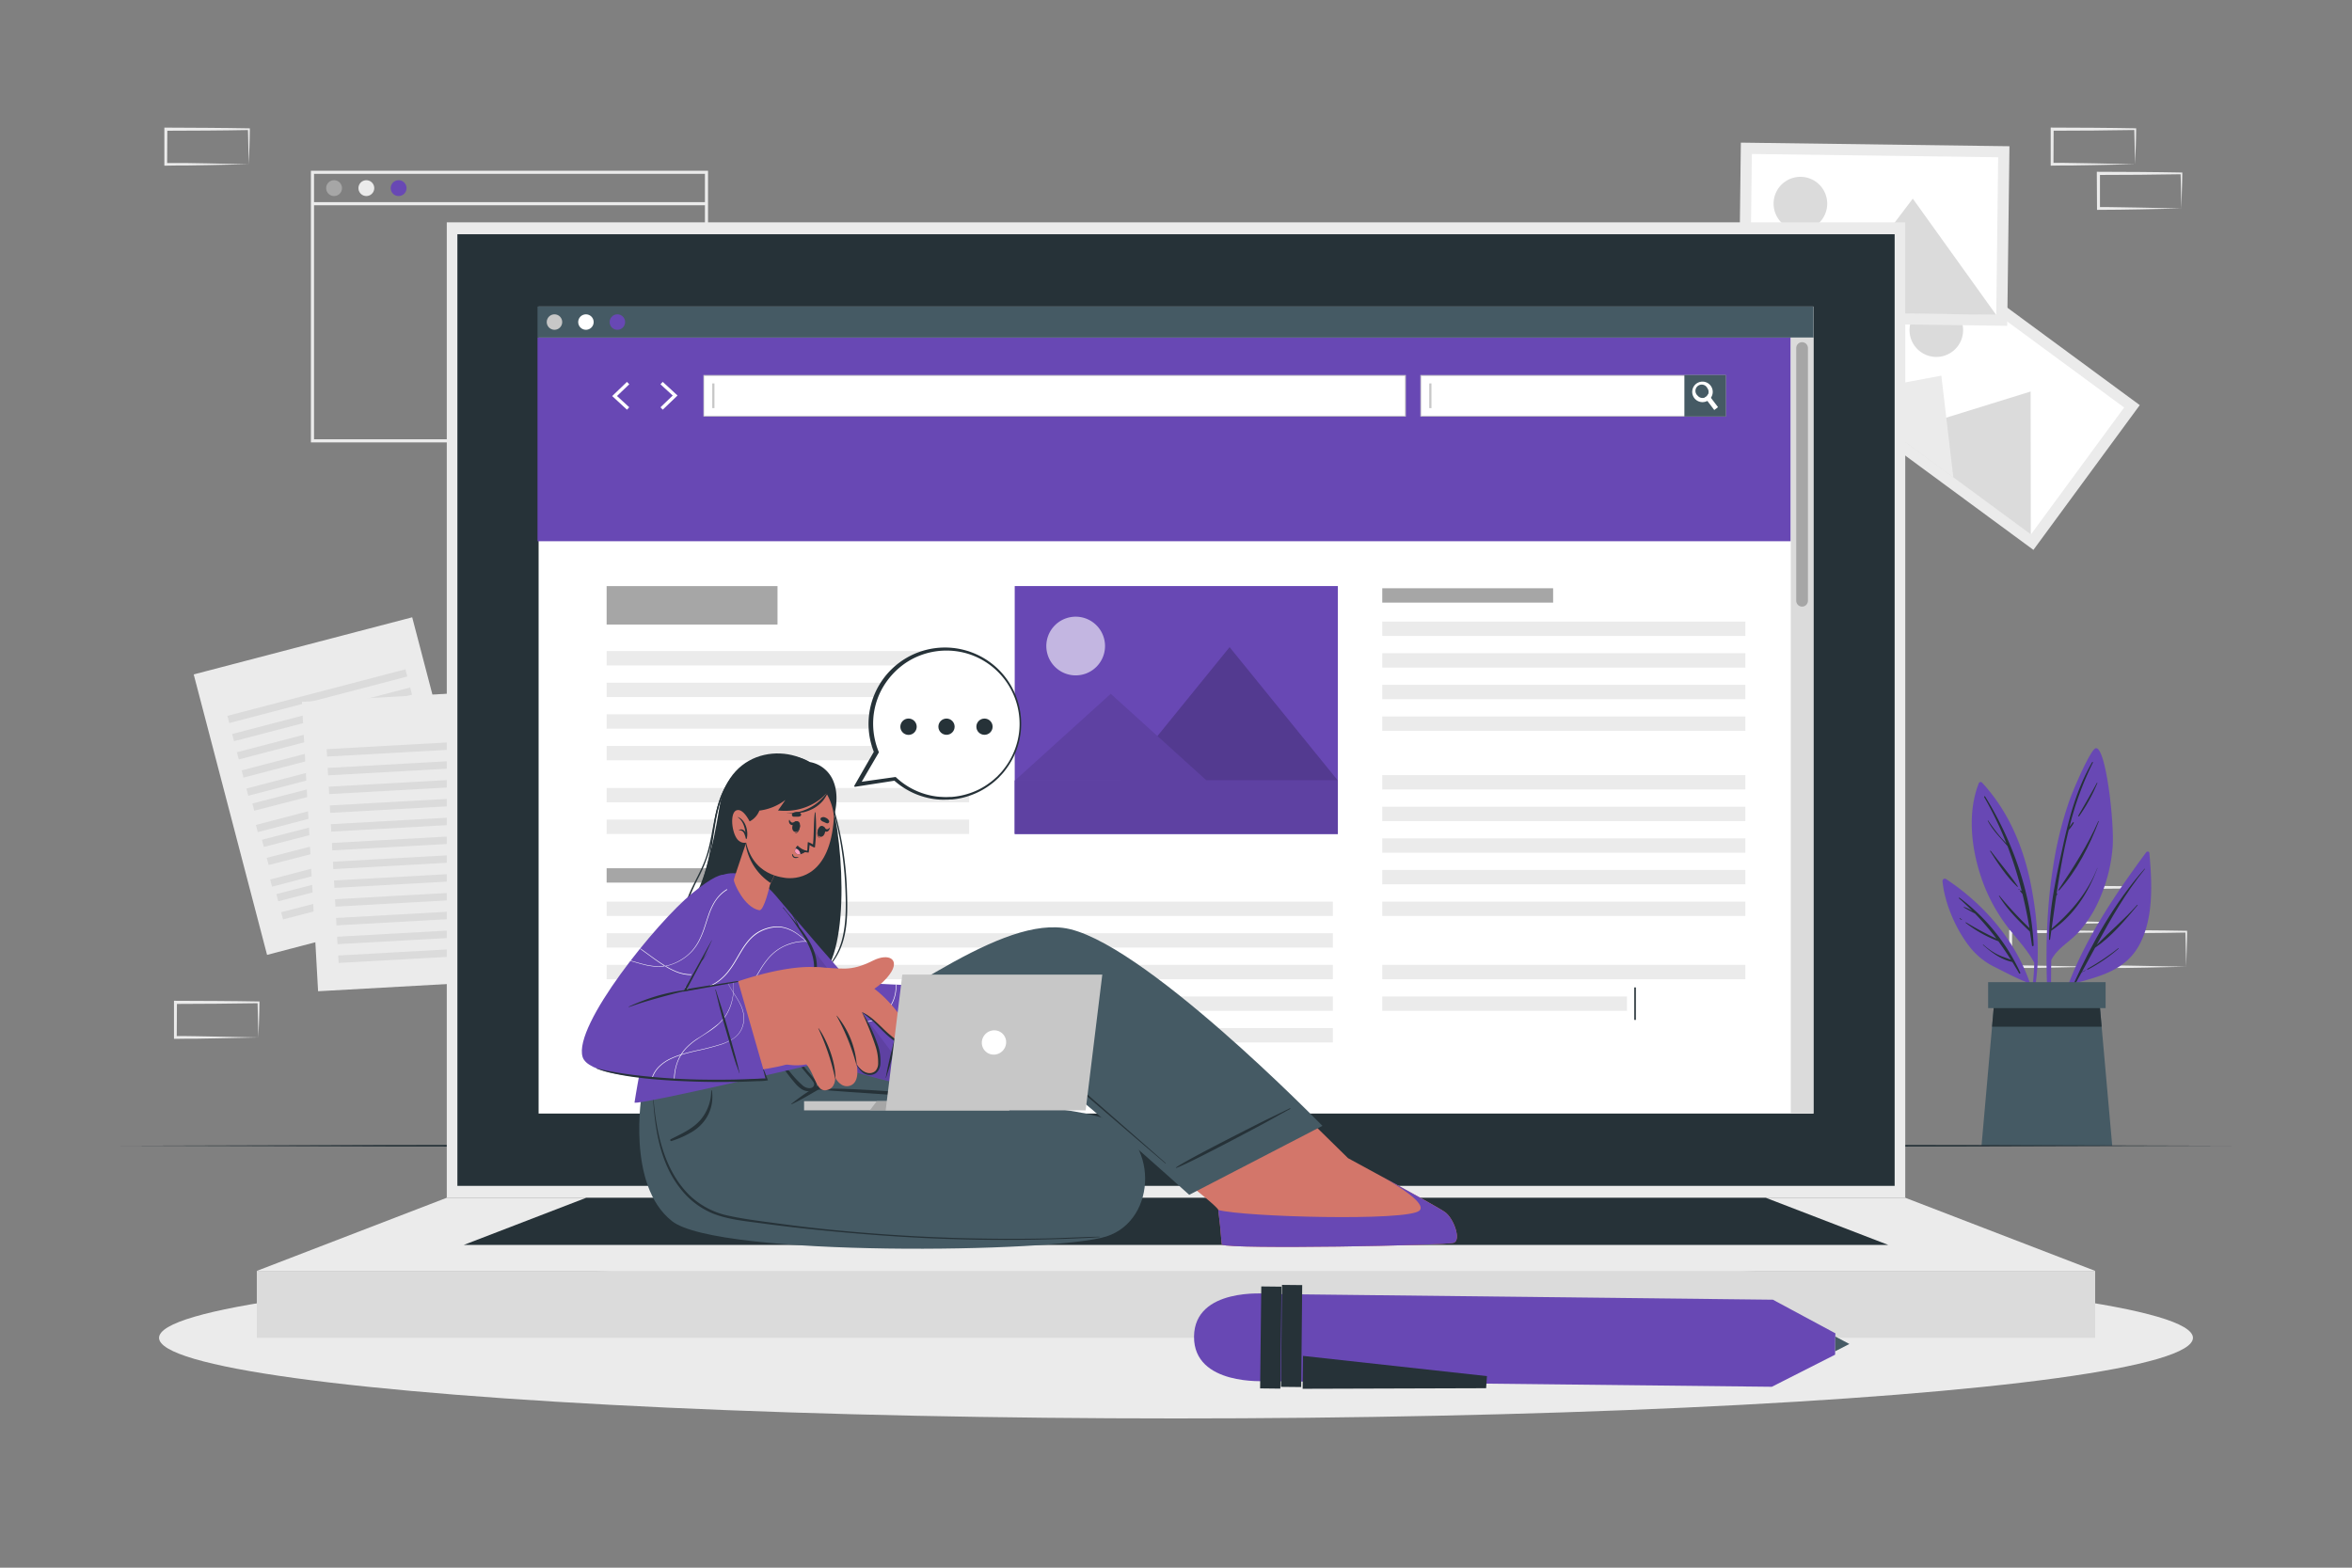 <svg xmlns="http://www.w3.org/2000/svg" viewBox="0 0 750 500"><rect x="0" y="0" width="750" height="500" fill="#808080" stroke="none"/><g id="freepik--background-complete--inject-42"><path d="M225.78,141.09H99.14V54.45H225.78Zm-125.64-1H224.78V55.45H100.14Z" style="fill:#ebebeb"></path><path d="M109.05,60a2.52,2.52,0,1,1-2.52-2.52A2.52,2.52,0,0,1,109.05,60Z" style="fill:#a6a6a6"></path><path d="M119.34,60a2.52,2.52,0,1,1-2.52-2.52A2.52,2.52,0,0,1,119.34,60Z" style="fill:#ebebeb"></path><path d="M129.63,60a2.52,2.52,0,1,1-2.52-2.52A2.52,2.52,0,0,1,129.63,60Z" style="fill:#6848B4"></path><rect x="99.64" y="64.47" width="125.64" height="1" style="fill:#ebebeb"></rect><path d="M682.37,294.22l-13.12.28-6.66.11c-2.23.05-4.47,0-6.7.06h-.44v-.45L655.39,283v-.5h.5l13.24.06c4.42,0,8.83.11,13.24.16h.28V283c0,1.9-.08,3.79-.13,5.66Zm0,0-.14-5.65c-.05-1.86-.11-3.7-.13-5.54l.27.28c-4.41.05-8.82.16-13.24.16l-13.24.06.5-.5,0,11.19-.45-.44c2.18,0,4.36,0,6.55.05L669,294Z" style="fill:#ebebeb"></path><path d="M667.6,308.33l-13.12.28-6.67.11c-2.22,0-4.46,0-6.69.06h-.44v-.45l0-11.19v-.5h.5l13.24.07c4.41,0,8.83.11,13.24.16h.28v.27c0,1.9-.08,3.79-.13,5.66Zm0,0-.14-5.65c-.05-1.86-.11-3.7-.13-5.54l.27.28c-4.41.05-8.83.16-13.24.16l-13.24.06.5-.5,0,11.19-.45-.44c2.18,0,4.36,0,6.55.05l6.57.12Z" style="fill:#ebebeb"></path><path d="M697.14,308.33l-13.12.28-6.66.11c-2.23,0-4.47,0-6.7.06h-.44v-.45l-.06-11.19v-.5h.5l13.24.07c4.42,0,8.83.11,13.24.16h.28v.27c0,1.9-.09,3.79-.13,5.66Zm0,0-.14-5.65c0-1.86-.11-3.7-.13-5.54l.27.28c-4.41.05-8.82.16-13.24.16l-13.24.06.5-.5,0,11.19-.45-.44c2.19,0,4.36,0,6.55.05l6.58.12Z" style="fill:#ebebeb"></path><path d="M324.79,161.07l-13.12.28-6.66.11c-2.23,0-4.47,0-6.7,0h-.44v-.45l-.06-11.19v-.5h.5l13.24.06c4.42,0,8.83.11,13.24.16h.28v.27c0,1.9-.09,3.78-.14,5.65Zm0,0-.14-5.66c0-1.86-.11-3.7-.13-5.53l.27.27c-4.41,0-8.82.16-13.24.16l-13.24.07.5-.5-.05,11.19-.45-.45c2.18,0,4.36,0,6.55.06l6.58.11Z" style="fill:#ebebeb"></path><path d="M310,175.18l-13.12.28-6.67.11c-2.22,0-4.46,0-6.69.05h-.44v-.45L283,164v-.5h.5l13.24.06c4.41,0,8.83.11,13.24.16h.28V164c0,1.9-.08,3.78-.13,5.65Zm0,0-.14-5.66c-.05-1.86-.11-3.7-.13-5.53l.27.27c-4.41.05-8.83.16-13.24.16l-13.24.07.5-.5L284,175.18l-.45-.45c2.18,0,4.36,0,6.55.06l6.57.11Z" style="fill:#ebebeb"></path><path d="M339.56,175.18l-13.12.28-6.66.11c-2.23,0-4.46,0-6.7.05h-.44v-.45L312.58,164v-.5h.5l13.24.06c4.42,0,8.83.11,13.24.16h.28V164c0,1.9-.09,3.78-.13,5.65Zm0,0-.14-5.66c0-1.86-.11-3.7-.13-5.53l.27.27c-4.41.05-8.82.16-13.24.16l-13.24.07.5-.5-.05,11.19-.45-.45c2.19,0,4.36,0,6.55.06l6.58.11Z" style="fill:#ebebeb"></path><path d="M82.4,330.89l-13.12.27-6.67.12c-2.22,0-4.46,0-6.69.05h-.44v-.44l0-11.19v-.51h.5l13.24.06c4.41,0,8.83.11,13.24.16h.28v.27c0,1.89-.08,3.78-.13,5.65Zm0,0-.14-5.66c-.05-1.86-.11-3.7-.13-5.53l.27.27c-4.41,0-8.83.16-13.24.16l-13.24.07.5-.5-.06,11.19-.44-.45c2.18,0,4.36,0,6.54.05l6.58.12Z" style="fill:#ebebeb"></path><path d="M547.86,161.06l-13.12.28-6.66.11c-2.23.05-4.47,0-6.7.05h-.44v-.45l-.06-11.19v-.5h.5l13.24.06c4.42,0,8.83.12,13.24.17h.28v.27c0,1.9-.08,3.79-.13,5.65Zm0,0-.14-5.65c-.05-1.87-.11-3.71-.13-5.54l.27.27c-4.41.05-8.82.16-13.24.17l-13.24.06.5-.5,0,11.19-.45-.45c2.18,0,4.36,0,6.55.06l6.58.11Z" style="fill:#ebebeb"></path><path d="M680.84,52.38l-13.12.28-6.67.11c-2.22,0-4.46,0-6.69.06h-.44v-.45l0-11.19v-.5h.5l13.24.06c4.41,0,8.83.12,13.24.17h.28v.27c0,1.9-.08,3.79-.13,5.65Zm0,0-.14-5.65c-.05-1.87-.11-3.71-.13-5.54l.27.27c-4.41,0-8.83.16-13.24.17l-13.24.06.5-.5-.05,11.19-.45-.45c2.18,0,4.36,0,6.55.06l6.57.11Z" style="fill:#ebebeb"></path><path d="M695.61,66.49l-13.12.28-6.66.11c-2.23.05-4.47,0-6.7.05h-.44v-.45l-.06-11.19v-.5h.5l13.24.06c4.42,0,8.83.12,13.24.17h.28v.27c0,1.9-.09,3.79-.14,5.65Zm0,0-.14-5.65c0-1.87-.11-3.71-.13-5.54l.27.27c-4.41,0-8.82.16-13.24.17l-13.24.06.5-.5,0,11.19-.45-.45c2.18,0,4.36,0,6.55.06l6.58.11Z" style="fill:#ebebeb"></path><path d="M79.34,52.39l-13.13.28-6.66.11c-2.22,0-4.46,0-6.69.06h-.45v-.45l0-11.19v-.5h.51l13.24.07c4.41,0,8.82.11,13.24.16h.27v.27c0,1.9-.09,3.79-.13,5.66Zm0,0-.15-5.65c0-1.87-.11-3.71-.13-5.54l.28.27c-4.42.06-8.83.16-13.24.17l-13.24.06.5-.5L53.3,52.39,52.86,52c2.18,0,4.35,0,6.54,0l6.58.11Z" style="fill:#ebebeb"></path><polygon points="154.84 286.32 85.16 304.55 61.77 215.1 113.5 201.57 131.44 196.88 135.9 213.92 154.84 286.32" style="fill:#ebebeb"></polygon><rect x="71.83" y="220.87" width="58.67" height="2.37" transform="translate(255.23 411.29) rotate(165.35)" style="fill:#dbdbdb"></rect><rect x="73.35" y="226.67" width="58.67" height="2.37" transform="translate(259.68 422.31) rotate(165.35)" style="fill:#dbdbdb"></rect><rect x="74.87" y="232.46" width="58.67" height="2.37" transform="translate(264.13 433.34) rotate(165.35)" style="fill:#dbdbdb"></rect><rect x="76.38" y="238.26" width="58.67" height="2.37" transform="translate(268.57 444.36) rotate(165.35)" style="fill:#dbdbdb"></rect><rect x="77.9" y="244.06" width="58.67" height="2.37" transform="translate(273.02 455.38) rotate(165.35)" style="fill:#dbdbdb"></rect><rect x="79.41" y="249.86" width="58.67" height="2.37" transform="matrix(-0.97, 0.25, -0.25, -0.97, 277.47, 466.41)" style="fill:#dbdbdb"></rect><rect x="80.93" y="255.65" width="58.67" height="2.37" transform="translate(281.92 477.43) rotate(165.35)" style="fill:#dbdbdb"></rect><rect x="82.45" y="261.45" width="58.67" height="2.37" transform="matrix(-0.97, 0.25, -0.25, -0.97, 286.37, 488.45)" style="fill:#dbdbdb"></rect><rect x="83.96" y="267.25" width="58.67" height="2.37" transform="matrix(-0.97, 0.25, -0.25, -0.97, 290.82, 499.47)" style="fill:#dbdbdb"></rect><rect x="85.48" y="273.04" width="58.67" height="2.37" transform="translate(295.27 510.5) rotate(165.35)" style="fill:#dbdbdb"></rect><rect x="86.99" y="278.84" width="58.67" height="2.37" transform="matrix(-0.97, 0.25, -0.25, -0.97, 299.72, 521.52)" style="fill:#dbdbdb"></rect><rect x="88.51" y="284.64" width="58.67" height="2.37" transform="matrix(-0.97, 0.25, -0.25, -0.97, 304.17, 532.54)" style="fill:#dbdbdb"></rect><polygon points="173.34 312.13 101.43 316.15 96.27 223.84 149.66 220.86 169.16 237.41 173.34 312.13" style="fill:#ebebeb"></polygon><polygon points="149.66 220.86 169.16 237.41 150.64 238.45 149.66 220.86" style="fill:#dbdbdb"></polygon><rect x="104.18" y="237.82" width="40.04" height="2.37" transform="translate(261.57 470.7) rotate(176.8)" style="fill:#dbdbdb"></rect><rect x="104.52" y="243.8" width="40.04" height="2.37" transform="translate(262.57 482.64) rotate(176.8)" style="fill:#dbdbdb"></rect><rect x="104.85" y="249.79" width="40.04" height="2.37" transform="translate(263.57 494.58) rotate(176.8)" style="fill:#dbdbdb"></rect><rect x="105.17" y="255.25" width="58.67" height="2.37" transform="translate(283.13 504.96) rotate(176.8)" style="fill:#dbdbdb"></rect><rect x="105.51" y="261.23" width="58.67" height="2.37" transform="translate(284.14 516.89) rotate(176.8)" style="fill:#dbdbdb"></rect><rect x="105.84" y="267.21" width="58.67" height="2.37" transform="translate(285.14 528.83) rotate(176.8)" style="fill:#dbdbdb"></rect><rect x="106.18" y="273.2" width="58.67" height="2.37" transform="translate(286.14 540.77) rotate(176.8)" style="fill:#dbdbdb"></rect><rect x="106.51" y="279.18" width="58.67" height="2.37" transform="translate(287.14 552.71) rotate(176.8)" style="fill:#dbdbdb"></rect><rect x="106.85" y="285.16" width="58.67" height="2.37" transform="translate(288.15 564.64) rotate(176.8)" style="fill:#dbdbdb"></rect><rect x="107.18" y="291.15" width="58.67" height="2.37" transform="translate(289.15 576.58) rotate(176.8)" style="fill:#dbdbdb"></rect><rect x="107.52" y="297.13" width="58.67" height="2.37" transform="translate(290.15 588.52) rotate(176.8)" style="fill:#dbdbdb"></rect><rect x="107.85" y="303.11" width="58.67" height="2.37" transform="translate(291.16 600.46) rotate(176.8)" style="fill:#dbdbdb"></rect><polygon points="579.43 124.61 648.41 175.38 682.32 129.21 613.34 78.44 579.43 124.61" style="fill:#ebebeb"></polygon><polygon points="584.4 123.84 647.66 170.4 677.34 129.97 614.08 83.42 584.4 123.84" style="fill:#fff"></polygon><path d="M610.57,100.24a8.54,8.54,0,1,0,11.94-1.82A8.55,8.55,0,0,0,610.57,100.24Z" style="fill:#dbdbdb"></path><polygon points="604 138.36 647.57 170.44 647.52 124.87 604 138.36" style="fill:#dbdbdb"></polygon><polygon points="586.91 125.81 622.88 152.28 619.05 119.81 586.91 125.81" style="fill:#ebebeb"></polygon><polygon points="554.42 102.77 640.06 103.92 640.77 46.64 555.12 45.49 554.42 102.77" style="fill:#ebebeb"></polygon><polygon points="558.02 99.25 636.56 100.31 637.17 50.16 558.63 49.11 558.02 99.25" style="fill:#fff"></polygon><path d="M565.56,64.84a8.55,8.55,0,1,0,8.66-8.44A8.55,8.55,0,0,0,565.56,64.84Z" style="fill:#dbdbdb"></path><polygon points="582.4 99.66 636.5 100.39 609.95 63.36 582.4 99.66" style="fill:#dbdbdb"></polygon><polygon points="561.2 99.39 605.86 99.99 583.85 75.82 561.2 99.39" style="fill:#ebebeb"></polygon></g><g id="freepik--Plant--inject-42"><path d="M684.38,271.82C671.59,289.15,658.25,309.26,655,331c0,.33.49.44.56.11a130.3,130.3,0,0,1,5.66-17.39c8.41-2.32,16.67-4.22,21.08-12.57,4.51-8.58,3.94-19.77,3.08-29.12C685.32,271.51,684.64,271.49,684.38,271.82Z" style="fill:#6848B4"></path><path d="M661.35,313.53c5.74-12.89,13.12-25.84,22.5-36.45.06-.07.16,0,.1.1-6.14,7.56-10.8,15.78-15.36,24.15,4.24-4.3,8.88-8.15,12.89-12.71.08-.09.21,0,.13.13-4,4.78-8.33,10-13.52,13.51-1.4,2.57-2.8,5.15-4.22,7.72.34-.19.7-.36,1.06-.54.07,0,.12.06.06.09-.4.2-.79.41-1.2.59-.67,1.22-1.34,2.44-2,3.65C661.6,314,661.23,313.81,661.35,313.53Z" style="fill:#263238"></path><path d="M665.62,309a74.21,74.21,0,0,0,9.82-6.55c.09-.07.21,0,.12.12a52.34,52.34,0,0,1-9.8,6.68A.14.14,0,0,1,665.62,309Z" style="fill:#263238"></path><path d="M653.52,327.75a.24.24,0,0,0,.47,0c.06-7.15,0-14.34.11-21.53,1.83-3.7,5.77-5.75,8.5-8.71a38,38,0,0,0,5.11-7.11,51.16,51.16,0,0,0,5.92-19.74c.75-7.65-2.15-32.91-5.38-32-1.67.45-7.09,13-8.52,17.1a118.76,118.76,0,0,0-5.09,21C652,293.52,652.24,310.81,653.52,327.75Z" style="fill:#6848B4"></path><path d="M653.47,296.89l0,0c.39-9.06,2.43-18.2,4.34-27,2.06-9.46,4.46-18.37,9.33-26.81a.14.14,0,0,1,.24.14,99.52,99.52,0,0,0-7.49,20.58c.32-.51.72-1,1.06-1.48.13-.19.45,0,.31.19a12.86,12.86,0,0,1-1.52,2.15s0,0-.06,0c-1.68,6.76-2.88,13.67-3.91,20.57.08-.08.15-.18.23-.26s.14,0,.11.08c-.13.23-.28.45-.41.68-.52,3.5-1,7-1.49,10.46,6.24-5.33,11.56-11.61,14.57-19.35,0,0,.07,0,.05,0-2.94,8-7.58,15.16-14.72,20l-.39,2.8c0,.19-.34.14-.33,0,0-.83,0-1.66.07-2.48A.19.19,0,0,1,653.47,296.89Z" style="fill:#263238"></path><path d="M656.4,283.77c4.77-7.11,9.22-14,12.71-21.88,0-.09.19,0,.15.06-2.94,7.81-7,15.73-12.62,22C656.53,284.08,656.31,283.91,656.4,283.77Z" style="fill:#263238"></path><path d="M662.74,260.13c2-3.49,4-6.89,5.91-10.45.05-.1.19,0,.15.08A54.24,54.24,0,0,1,663,260.31C662.91,260.49,662.62,260.33,662.74,260.13Z" style="fill:#263238"></path><path d="M662,261.65a0,0,0,0,1,0,.06A0,0,0,1,1,662,261.65Z" style="fill:#263238"></path><path d="M648.68,307.06a73.4,73.4,0,0,1-1.68,14.1c.08.51.15,1,.23,1.54A67.59,67.59,0,0,0,649.75,307a.5.5,0,0,0,0-.49h0a104.34,104.34,0,0,0-1.58-21.3C646,272,641.13,259.42,632,249.57a.65.65,0,0,0-1,.21c-3.7,9.41-2.41,20.63.74,30A54.54,54.54,0,0,0,639,294.06C642.11,298.49,646.12,302.23,648.68,307.06Z" style="fill:#6848B4"></path><path d="M633,254c8.7,14.11,14.74,30.83,15.48,47.5,0,.29-.48.37-.52.07-.21-1.5-.44-3-.68-4.46h0c-3.6-3.44-7.29-7.07-9.86-11.38a.08.08,0,0,1,.12-.09A121.17,121.17,0,0,0,647.15,296q-.93-5.52-2.23-10.88c-.24-.27-.46-.54-.69-.81s.1-.43.26-.26l.21.23a127.61,127.61,0,0,0-4.55-14.42c-2.21-2.64-4.68-4.92-6.3-8.1a.07.07,0,0,1,.12-.07,65.2,65.2,0,0,0,4,5.33c.58.68,1.23,1.3,1.83,2a109.89,109.89,0,0,0-7.11-14.83A.19.19,0,0,1,633,254Z" style="fill:#263238"></path><path d="M634.8,271.37c2.81,3.78,6,7.39,8.62,11.3.08.11-.08.23-.18.14-3.35-3.15-6.19-7.45-8.63-11.33C634.54,271.36,634.72,271.26,634.8,271.37Z" style="fill:#263238"></path><path d="M643.82,283.54l.12.12c.08.09-.05.22-.13.13l-.12-.12A.09.09,0,0,1,643.82,283.54Z" style="fill:#263238"></path><path d="M619.43,281.09c.69,7.26,4.51,15.93,9.17,21.52a22.78,22.78,0,0,0,7.44,5.8c3.22,1.6,6.59,3.43,9.92,4.74a65.48,65.48,0,0,1,3.52,12.48c.11-.36.21-.74.32-1.1-2.14-18.38-14-34.08-29.24-44.16A.73.73,0,0,0,619.43,281.09Z" style="fill:#6848B4"></path><path d="M624.68,286.52c-.11-.1,0-.29.16-.2a62.21,62.21,0,0,1,19.38,23.88c.11.25-.24.47-.38.22-.71-1.24-1.43-2.44-2.16-3.62h0c-3.47-.66-6.76-3.1-9.34-5.42-.07-.06,0-.16.1-.1a21.35,21.35,0,0,0,4.4,3.08c1.41.72,2.93,1.17,4.41,1.75-1.29-2-2.63-4-4-5.9a40.54,40.54,0,0,1-10.43-5.86c-.1-.08,0-.24.1-.17a105,105,0,0,0,9.69,5.18,85.81,85.81,0,0,0-6.84-8c-1.18-.62-2.38-1.25-3.52-1.92a.09.09,0,0,1,.07-.17,12.71,12.71,0,0,1,2.7,1.32C627.61,289.22,626.2,287.85,624.68,286.52Z" style="fill:#263238"></path><path d="M625,292.86a6.27,6.27,0,0,1,.59.42c.06.05,0,.12-.07.1a4,4,0,0,1-.61-.35C624.8,293,624.9,292.8,625,292.86Z" style="fill:#263238"></path><polygon points="673.54 365.43 631.86 365.43 635.22 327.47 635.96 319.1 669.43 319.1 670.17 327.47 673.54 365.43" style="fill:#455a64"></polygon><polygon points="670.17 327.47 635.22 327.47 635.96 319.1 669.43 319.1 670.17 327.47" style="fill:#263238"></polygon><rect x="633.97" y="313.25" width="37.46" height="8.28" style="fill:#455a64"></rect></g><g id="freepik--Floor--inject-42"><polygon points="38.31 365.43 122.49 365.18 206.66 365.1 375 364.93 543.34 365.1 627.51 365.18 711.68 365.43 627.51 365.67 543.34 365.76 375 365.93 206.66 365.76 122.49 365.67 38.31 365.43" style="fill:#263238"></polygon></g><g id="freepik--Shadow--inject-42"><ellipse cx="375" cy="426.69" rx="324.28" ry="25.71" style="fill:#ebebeb"></ellipse></g><g id="freepik--Device--inject-42"><rect x="142.47" y="70.91" width="465.07" height="311.1" style="fill:#ebebeb"></rect><rect x="145.85" y="74.71" width="458.31" height="303.51" style="fill:#263238"></rect><rect x="81.89" y="405.34" width="586.21" height="21.35" style="fill:#dbdbdb"></rect><polygon points="81.89 405.34 142.47 382.01 607.53 382.01 668.11 405.34 81.89 405.34" style="fill:#ebebeb"></polygon><polygon points="147.88 397.06 186.96 382.01 563.04 382.01 602.13 397.06 147.88 397.06" style="fill:#263238"></polygon><rect x="171.75" y="97.77" width="406.51" height="257.39" style="fill:#fff"></rect><rect x="171.4" y="107.67" width="399.64" height="64.95" style="fill:#6848B4"></rect><rect x="171.4" y="97.77" width="406.85" height="9.9" style="fill:#455a64"></rect><path d="M179.27,102.72a2.46,2.46,0,1,1-2.45-2.46A2.45,2.45,0,0,1,179.27,102.72Z" style="fill:#c7c7c7"></path><path d="M189.3,102.72a2.46,2.46,0,1,1-2.45-2.46A2.45,2.45,0,0,1,189.3,102.72Z" style="fill:#fff"></path><path d="M199.33,102.72a2.46,2.46,0,1,1-2.45-2.46A2.45,2.45,0,0,1,199.33,102.72Z" style="fill:#6848B4"></path><rect x="571.04" y="107.67" width="7.22" height="247.48" style="fill:#dbdbdb"></rect><path d="M574.64,193.47h0a1.86,1.86,0,0,1-1.86-1.86V111a1.86,1.86,0,0,1,1.86-1.86h0a1.87,1.87,0,0,1,1.87,1.86v80.63A1.87,1.87,0,0,1,574.64,193.47Z" style="fill:#a6a6a6"></path><rect x="453.05" y="119.75" width="97.16" height="12.97" style="fill:#fff"></rect><path d="M550.34,132.85H452.92V119.61h97.42Zm-97.16-.27h96.9v-12.7h-96.9Z" style="fill:#c7c7c7"></path><rect x="537.11" y="119.61" width="13.24" height="13.24" style="fill:#455a64"></rect><path d="M547.84,129.86l-1.2.91-2.22-2.93-.81-1.07a1.75,1.75,0,0,0,.46-.26,2.07,2.07,0,0,0,.62-.8l.86,1.14Z" style="fill:#fff"></path><path d="M545.48,123a3.27,3.27,0,1,0-1.06,4.87,2.66,2.66,0,0,0,.45-.29,3.21,3.21,0,0,0,.68-.7A3.27,3.27,0,0,0,545.48,123Zm-1.41,3.54a1.75,1.75,0,0,1-.46.26,2,2,0,0,1-2.28-.62,2,2,0,1,1,3.11-2.38,2,2,0,0,1,.25,1.94A2.07,2.07,0,0,1,544.07,126.51Z" style="fill:#fff"></path><rect x="455.76" y="122.29" width="0.7" height="7.87" style="fill:#c7c7c7"></rect><rect x="224.41" y="119.75" width="223.77" height="12.97" style="fill:#fff"></rect><path d="M448.31,132.85h-224V119.61h224Zm-223.77-.27H448v-12.7H224.54Z" style="fill:#c7c7c7"></path><rect x="227.12" y="122.29" width="0.7" height="7.87" style="fill:#c7c7c7"></rect><polygon points="199.93 130.67 195.21 126.32 199.92 121.8 200.66 122.56 196.75 126.3 200.65 129.89 199.93 130.67" style="fill:#fff"></polygon><polygon points="211.33 121.79 216.05 126.14 211.34 130.66 210.61 129.9 214.51 126.15 210.61 122.57 211.33 121.79" style="fill:#fff"></polygon><rect x="323.57" y="186.93" width="103.04" height="79.06" transform="translate(750.18 452.91) rotate(180)" style="fill:#6848B4"></rect><path d="M333.83,204.22a9.36,9.36,0,1,0,7.34-7.35A9.36,9.36,0,0,0,333.83,204.22Z" style="fill:#fff;opacity:0.6"></path><polygon points="357.56 248.95 426.61 248.95 392.09 206.4 357.56 248.95" style="fill:#6848B4"></polygon><polygon points="357.56 248.95 426.61 248.95 392.09 206.4 357.56 248.95" style="opacity:0.2"></polygon><polygon points="323.57 248.99 384.8 248.99 354.19 221.28 323.57 248.99" style="fill:#6848B4"></polygon><polygon points="323.57 248.99 384.8 248.99 354.19 221.28 323.57 248.99" style="opacity:0.1"></polygon><rect x="323.57" y="248.95" width="103.04" height="17.03" style="fill:#6848B4"></rect><rect x="323.57" y="248.95" width="103.04" height="17.03" style="opacity:0.1"></rect><rect x="193.44" y="276.92" width="54.49" height="4.58" style="fill:#a6a6a6"></rect><rect x="193.44" y="287.56" width="231.58" height="4.58" style="fill:#ebebeb"></rect><rect x="193.44" y="297.64" width="231.58" height="4.58" style="fill:#ebebeb"></rect><rect x="193.44" y="307.73" width="231.58" height="4.58" style="fill:#ebebeb"></rect><rect x="193.44" y="317.82" width="231.58" height="4.58" style="fill:#ebebeb"></rect><rect x="193.44" y="327.9" width="231.58" height="4.58" style="fill:#ebebeb"></rect><rect x="440.77" y="187.62" width="54.49" height="4.58" style="fill:#a6a6a6"></rect><rect x="440.77" y="198.25" width="115.79" height="4.58" style="fill:#ebebeb"></rect><rect x="440.77" y="208.34" width="115.79" height="4.58" style="fill:#ebebeb"></rect><rect x="440.77" y="218.42" width="115.79" height="4.58" style="fill:#ebebeb"></rect><rect x="440.77" y="228.51" width="115.79" height="4.58" style="fill:#ebebeb"></rect><rect x="440.77" y="247.21" width="115.79" height="4.58" style="fill:#ebebeb"></rect><rect x="440.77" y="257.3" width="115.79" height="4.58" style="fill:#ebebeb"></rect><rect x="440.77" y="267.39" width="115.79" height="4.58" style="fill:#ebebeb"></rect><rect x="440.77" y="277.47" width="115.79" height="4.58" style="fill:#ebebeb"></rect><rect x="440.77" y="287.56" width="115.79" height="4.58" style="fill:#ebebeb"></rect><rect x="440.77" y="307.73" width="115.79" height="4.58" style="fill:#ebebeb"></rect><rect x="440.77" y="317.82" width="78.04" height="4.58" style="fill:#ebebeb"></rect><rect x="521.14" y="314.93" width="0.5" height="10.36" style="fill:#263238"></rect><rect x="193.44" y="186.93" width="54.49" height="12.26" style="fill:#a6a6a6"></rect><rect x="193.44" y="207.65" width="115.61" height="4.58" style="fill:#ebebeb"></rect><rect x="193.44" y="217.74" width="115.61" height="4.58" style="fill:#ebebeb"></rect><rect x="193.44" y="227.82" width="115.61" height="4.58" style="fill:#ebebeb"></rect><rect x="193.44" y="237.91" width="115.61" height="4.58" style="fill:#ebebeb"></rect><rect x="193.44" y="251.32" width="115.61" height="4.58" style="fill:#ebebeb"></rect><rect x="193.44" y="261.41" width="115.61" height="4.58" style="fill:#ebebeb"></rect></g><g id="freepik--Pen--inject-42"><path d="M403.61,440.47s-23,1.61-22.86-14.18,23.17-13.67,23.17-13.67Z" style="fill:#6848B4"></path><path d="M585.26,425.15l-.08,6.91L565,442.3v0l0,0-91-1-58.58-.66-6.45-.07h-.68l-4.78,0h-.82l.32-27.86h.92l4.67.05h.68l6.45.07,149.61,1.7v0h0l19.89,10.7Z" style="fill:#6848B4"></path><polygon points="589.72 428.65 585.2 430.98 585.19 430.98 585.25 426.28 587.96 427.71 589.72 428.65" style="fill:#455a64"></polygon><rect x="388.95" y="423.34" width="32.52" height="6.45" transform="translate(-25.9 826.94) rotate(-89.35)" style="fill:#263238"></rect><rect x="396.08" y="423.42" width="32.52" height="6.45" transform="matrix(0.01, -1, 1, 0.01, -18.91, 834.17)" style="fill:#263238"></rect><polygon points="415.38 442.94 415.5 432.45 474.16 438.9 473.89 442.76 415.38 442.94" style="fill:#263238"></polygon></g><g id="freepik--Character--inject-42"><path d="M261.64,246.25c5.67,6.88,10.17,45.89,3,61.12s-38,18.45-44.65-1.15c-3.49-10.2,5.3-21.6,9.39-48.61C232.41,237.48,253.71,236.65,261.64,246.25Z" style="fill:#263238"></path><path d="M258.2,313a21.31,21.31,0,0,0,10.18-12.85c1.63-5.86,1.4-12.36,1.11-18.38a112.11,112.11,0,0,0-7.75-35.3s.05-.08.07,0a103.93,103.93,0,0,1,8.26,37.34c.21,6.09.37,12.86-2,18.59a21.5,21.5,0,0,1-9.83,10.73C258.2,313.13,258.14,313,258.2,313Z" style="fill:#263238"></path><path d="M220.42,283.62c1.74-3.7,3.81-7.23,5-11.16s1.7-7.75,2.51-11.64c1.23-6,3.35-12,8.38-15.83,0,0,0,0,0,0-5.13,4.1-6.91,10.52-8.11,16.7-.66,3.38-1.17,6.8-2.12,10.11a50.6,50.6,0,0,1-3.6,8.6c-3.33,6.62-5.93,13.44-4.41,21a19.82,19.82,0,0,0,11.16,14.23c.18.08.05.4-.13.33a19.65,19.65,0,0,1-10.88-12.24C216.11,297,217.47,289.89,220.42,283.62Z" style="fill:#263238"></path><path d="M222.63,283.93a51.74,51.74,0,0,0,3.46-10.85c.67-3.57,1-7.18,1.62-10.76,1-6.12,2.92-12.41,7.77-16.69.06,0,.15,0,.09.09-4.57,4.51-6.44,10.58-7.44,16.71-1.08,6.61-1.62,13.13-4.13,19.42-2.44,6.11-5.84,12.25-5.5,19s4.83,11.76,10.33,15.18a.12.12,0,0,1-.12.2c-4.86-2.79-9.09-7.22-10.32-12.74C216.88,296.7,220,290.06,222.63,283.93Z" style="fill:#263238"></path><path d="M463.61,396.35c-2.37.91-71.21,2.17-73.91.63-.29-.18-.21-3.22-1.22-11.08-.05-.37-1.62-1.83-4.08-3.89-9.2-7.71-30.84-24-30.84-24l34.36-29.85,33.29,32.73,8.66,8.5s28.13,15.19,30.92,17.2S466,395.44,463.61,396.35Z" style="fill:#d3766a"></path><path d="M463.61,396.35c-2.36.92-71.22,2.16-73.91.63-.3-.18-.21-3.22-1.22-11.07,8.45,2.25,60.16,3.63,64.11.23,2.64-2.27-7.54-8.39-11.71-10.74,8.22,4.48,18.3,10.05,19.91,11.21C463.55,388.62,466,395.44,463.61,396.35Z" style="fill:#6848B4"></path><path d="M421.69,359.08l-42.47,22s-44.24-40-48.3-40.35S267.35,380.83,237.38,381c-31,.13-32.61-32.39-32.61-32.39l45.28-10.4c32.63-16.08,66.63-45,88.86-42.28C363.06,298.82,421.69,359.08,421.69,359.08Z" style="fill:#455a64"></path><path d="M411.31,353.47c-7.16,3.55-5.15,2.44-12.29,6.06-3.49,1.77-21,10.63-24,12.82a.08.08,0,0,0,.07.14c3.51-1.18,20.88-10.41,24.34-12.25,7.06-3.75,5-2.75,12-6.57A.11.11,0,0,0,411.31,353.47Z" style="fill:#263238"></path><path d="M371.7,370.94c-8.31-7.32-35.51-31.15-36.61-32a15,15,0,0,0-2.84-2.12,3,3,0,0,0-2.62.21c-1.25.58-2.49,1.23-3.73,1.84l-7.36,3.59c-9.52,4.64-19,9.41-28.57,13.9-9.22,4.32-15.8,8.38-25.43,11.71a145.06,145.06,0,0,1-29.54,7c-1.24.15-2.49.28-3.73.4a.07.07,0,0,0,0,.14,118.56,118.56,0,0,0,29.08-5.41c9.54-2.93,16-6.74,25.07-10.91,9.39-4.32,18.65-8.94,27.9-13.54,4.89-2.43,9.77-4.88,14.67-7.28,1.11-.55,2.69-1.73,4-1.14a6.42,6.42,0,0,1,1.46,1.08l1.63,1.35c2.11,1.75,35.45,30.47,36.54,31.3C371.67,371.12,371.78,371,371.7,370.94Z" style="fill:#263238"></path><path d="M204.69,348.57s-5.08,29.36,9.6,40.9,122.24,10.14,138.56,4.87,16.84-31.61-1-37.72c-17-5.8-89.16-8.62-90.94-9.33-.45-.18,6.4-4.29,6.37-4.54l-16.43-5Z" style="fill:#455a64"></path><path d="M227,347.83c0-.13-.21-.09-.21,0a14.53,14.53,0,0,1-3.4,9.33c-2.5,2.89-6.18,4.5-9.52,6.19-.32.16-.08.67.25.57a29.63,29.63,0,0,0,5.9-2.55,14.05,14.05,0,0,0,4.43-3.68A12.67,12.67,0,0,0,227,347.83Z" style="fill:#263238"></path><path d="M259.72,344.19c-.75-.95-1.56-1.86-2.34-2.78-1.84-2.19-3.68-4.39-5.61-6.5-.18-.2-.54.08-.37.3,1.29,1.7,2.67,3.34,4,5,.69.85,1.39,1.69,2.09,2.53a16.63,16.63,0,0,1,1.95,2.48c.5.94-.16,1.74-1.14,1.84a3.33,3.33,0,0,1-2.34-.86,31,31,0,0,1-4-4.26c-.77-.87-1.55-1.74-2.33-2.6s-1.73-1.78-2.56-2.7c-.06-.05-.16,0-.11.09.73,1,1.4,2,2.13,3s1.47,2,2.22,3,1.45,1.84,2.21,2.73a9.31,9.31,0,0,0,2.24,2c1.4.82,3.82,1,4.57-.8A2.56,2.56,0,0,0,259.72,344.19Z" style="fill:#263238"></path><path d="M350.62,394.43c-5.62.11-11.23.44-16.85.56s-11.15.15-16.73.09q-16.79-.15-33.56-1.3c-11.29-.78-23.46-1.91-34.68-3.46-5.36-.74-10.8-1.36-16.11-2.5a25.45,25.45,0,0,1-12.7-6.49c-7.26-7.05-10.09-17.4-11.25-27.3q-.23-2-.39-4a.07.07,0,1,0-.13,0c.65,10.14,2.23,20.72,8.61,28.88A25.31,25.31,0,0,0,227.22,387c5,2,10.6,2.48,15.9,3.2,11.26,1.53,23.48,2.71,34.81,3.59s22.82,1.43,34.24,1.6,22.87,0,34.28-.56q2.08-.09,4.17-.27A.07.07,0,0,0,350.62,394.43Z" style="fill:#263238"></path><path d="M315.19,351.27c-3.53-.52-7.06-1-10.62-1.39s-7.19-.7-10.79-1c-7.11-.61-14.25-1.15-21.38-1.48-4.06-.19-8.11-.21-12.16-.16-.13,0-.12.19,0,.2,7.13.64,14.27,1.09,21.42,1.57s14.25,1.1,21.36,1.78c4,.38,8.08.68,12.12,1C315.43,351.82,315.49,351.32,315.19,351.27Z" style="fill:#263238"></path><path d="M268.11,342.39a55.58,55.58,0,0,0-8.19,4.39,65.14,65.14,0,0,0-7.58,5.3c-.06.06,0,.14.09.11,2.78-1.29,5.45-2.89,8.1-4.43a76.84,76.84,0,0,0,7.75-5C268.45,342.64,268.35,342.3,268.11,342.39Z" style="fill:#263238"></path><path d="M237.73,289.91c5.45,18.51,15.75,40.48,19.78,43.91,5.1,4.32,37.51,10.86,39.11,10.93,4,.16,10.14-28.67,5.9-29-6.44-.53-29.73-.38-31.21-1.73s-12.08-13.16-23-26.51C240.76,278.25,234.35,278.42,237.73,289.91Z" style="fill:#d3766a"></path><path d="M293.37,343.42a87.06,87.06,0,0,0,11.54,4.1c3.13.7,12.19,2.49,13.31-.88.76-2.3-4.44-4-8.09-5.24-1.93-.67-4.36-2.49-3.88-3.73.84-2.17,5.8-.35,9.09,1.31,6.36,3.19,14.94,9.12,18.5,5.78,1.35-1.27-.43-3.31-3-5.27,4.06,2.21,8.36,4,9.91,2.63a2.07,2.07,0,0,0,.28-2.83,2.74,2.74,0,0,0,3-.65c1.19-1.41.46-3.34-1.06-5.27a1.49,1.49,0,0,0,1.11-.83c2.44-4.26-11.75-15.23-16.47-16.05a117.9,117.9,0,0,0-28.32-.94C294.18,320.18,293.36,343.41,293.37,343.42Z" style="fill:#d3766a"></path><path d="M312.76,329.57a23.34,23.34,0,0,1,9.36,3c3.62,2.09,6.09,4.63,9.17,7.16a.08.08,0,0,1-.1.13c-1.47-1.2-7.52-5.69-9.08-6.69a22.11,22.11,0,0,0-9.36-3.5A0,0,0,0,1,312.76,329.57Z" style="fill:#263238"></path><path d="M315,323.6a55.16,55.16,0,0,1,10.87,3c3.77,1.64,6.82,4.51,9.81,7.26,1.8,1.66,3.57,3.35,5.29,5.08.07.07,0,.2-.1.13q-4.57-4.28-9.38-8.27a29.3,29.3,0,0,0-10.08-5.52c-2.11-.66-4.26-1.16-6.42-1.66C314.91,323.65,314.92,323.59,315,323.6Z" style="fill:#263238"></path><path d="M318.5,318.28c3.55.5,6.64.93,9.85,2.62a49.89,49.89,0,0,1,10,7.58c1.63,1.54,3.21,3.14,4.77,4.76.06.07-.05.18-.11.12a116.18,116.18,0,0,0-11.33-9.93,22.85,22.85,0,0,0-6.21-3.52,41,41,0,0,0-6.93-1.61S318.49,318.27,318.5,318.28Z" style="fill:#263238"></path><path d="M297,314.52l-7.92,31.67s-27-6-32.19-10.9-15.77-31.42-19.2-44.36,3.21-13,9.8-5.13,23,27,23.84,27.37S297,314.52,297,314.52Z" style="fill:#6848B4"></path><path d="M285.72,332.54c1-3.73,2-7.46,2.79-11.23.47-2.15.95-4.29,1.4-6.44,0-.08-.12-.12-.14,0-1.12,3.71-2.23,7.44-3.18,11.2s-1.92,7.48-2.81,11.23c-.51,2.14-.95,4.28-1.33,6.45,0,0,.06.06.08,0C283.77,340.05,284.75,336.3,285.72,332.54Z" style="fill:#263238"></path><path d="M285.82,314.3a13.85,13.85,0,0,1-.13,2.13,12.27,12.27,0,0,1-.51,2.07,12.8,12.8,0,0,1-2.05,3.73,9.32,9.32,0,0,1-3.29,2.69,13.27,13.27,0,0,1-4.08,1.18,22.88,22.88,0,0,1-3.6.2h-.65c-1.41,0-2.82-.15-4.23-.27a82.48,82.48,0,0,0-8.45-.56,15.74,15.74,0,0,0-4.16.56,7.69,7.69,0,0,0-2.78,1.44l-.06-.12a7.8,7.8,0,0,1,2.8-1.45,15.71,15.71,0,0,1,4.2-.58,79.56,79.56,0,0,1,8.46.54c1.41.12,2.82.23,4.23.26h.87a23.32,23.32,0,0,0,3.34-.21,13,13,0,0,0,4-1.17A8.94,8.94,0,0,0,283,322.1a12.87,12.87,0,0,0,2-3.67,12,12,0,0,0,.63-4.13,2.26,2.26,0,0,0,0-.26h.22A2.09,2.09,0,0,1,285.82,314.3Zm-8.43-.61v-.05h-.2a.17.17,0,0,1,0,.07,15.9,15.9,0,0,1-.27,4.19,16,16,0,0,1-3.88,7.37,12.33,12.33,0,0,1-.91.86,1.92,1.92,0,0,1-.22.18,13.2,13.2,0,0,1-2.22,1.48,21.1,21.1,0,0,1-3.93,1.54,57.8,57.8,0,0,0-8.1,2.49,14.07,14.07,0,0,0-2.44,1.41.46.46,0,0,1,.07.1,13.62,13.62,0,0,1,2.43-1.39,57.57,57.57,0,0,1,8.08-2.47,21.65,21.65,0,0,0,4-1.54,12.41,12.41,0,0,0,2.39-1.62,1.3,1.3,0,0,0,.23-.18q.41-.36.78-.75a15.1,15.1,0,0,0,2.46-3.46,14.89,14.89,0,0,0,1.47-4A15.49,15.49,0,0,0,277.39,313.69Z" style="fill:#fff"></path><path d="M289.9,343l-.79,3.15s-27-6-32.19-10.9-15.77-31.42-19.2-44.36c-2.51-9.46.37-12.05,4.67-9.67C254.36,296.52,276.93,325.47,289.9,343Z" style="opacity:0.1"></path><path d="M202.33,351.67c2,.76,60.81-13.08,60.81-13.08l-5.83-20.47s3.71-6.3,2.45-12.61c-1.67-8.42-16.38-22.87-17.54-23.73-4.7-3.47-9-4.14-13.09-2.21C211.92,287.63,202.33,351.67,202.33,351.67Z" style="fill:#6848B4"></path><path d="M257.57,300.18l.09.17-.43,0H257a10.26,10.26,0,0,0-1.24,0,14.89,14.89,0,0,0-4.12.85,14.46,14.46,0,0,0-3.74,1.89,15.81,15.81,0,0,0-3.07,2.88,28.91,28.91,0,0,0-2.4,3.47c-.73,1.2-1.42,2.44-2.16,3.64a23.47,23.47,0,0,1-2.51,3.44,14.25,14.25,0,0,1-1.55,1.46,11,11,0,0,1-1.79,1.17,12.89,12.89,0,0,1-4,1.33,9.36,9.36,0,0,1-4.24-.28,13.15,13.15,0,0,1-3.79-1.92,24.28,24.28,0,0,1-2.75-2.3l-.18-.18-.3-.28c-1-1-2-2-2.91-3.09-1.27-1.41-2.5-2.85-3.81-4.22a1.21,1.21,0,0,0,.05-.18c1.34,1.39,2.6,2.85,3.89,4.28.94,1.05,1.9,2.09,2.9,3.08l.45.42.18.18a23.82,23.82,0,0,0,2.59,2.13,12.92,12.92,0,0,0,3.74,1.89,9.07,9.07,0,0,0,4.14.26,12.94,12.94,0,0,0,4-1.31,12.43,12.43,0,0,0,3.28-2.59,22.48,22.48,0,0,0,2.49-3.4c.74-1.2,1.43-2.43,2.17-3.64a27.81,27.81,0,0,1,2.43-3.48,15.5,15.5,0,0,1,3.1-2.9,15.87,15.87,0,0,1,8-2.76c.36,0,.72,0,1.08,0h.28Zm.55,1-.59-.6-.3-.29-.17-.17a23.37,23.37,0,0,0-2.76-2.3,13,13,0,0,0-3.79-1.92,9.22,9.22,0,0,0-4.24-.28,13.13,13.13,0,0,0-4,1.32,12.52,12.52,0,0,0-1.79,1.17,14.34,14.34,0,0,0-1.55,1.47,23.38,23.38,0,0,0-2.51,3.43c-.74,1.21-1.43,2.44-2.16,3.65a29.36,29.36,0,0,1-2.4,3.47,16.31,16.31,0,0,1-3.06,2.87,15,15,0,0,1-3.75,1.9,14.88,14.88,0,0,1-4.12.84,8.69,8.69,0,0,1-1.25,0,1.22,1.22,0,0,1-.27,0,13.32,13.32,0,0,1-2.65-.43,21.26,21.26,0,0,1-3.91-1.56c-.63-.32-1.26-.65-1.88-1a.74.74,0,0,0,0,.14c.61.33,1.23.67,1.85,1a20.66,20.66,0,0,0,3.94,1.58,14,14,0,0,0,2.87.46h.27c.36,0,.72,0,1.08,0a15.62,15.62,0,0,0,4.17-.85,15,15,0,0,0,3.79-1.91,16.45,16.45,0,0,0,3.11-2.9,28.93,28.93,0,0,0,2.42-3.49c.74-1.21,1.43-2.44,2.17-3.64a24.52,24.52,0,0,1,2.49-3.4,12.48,12.48,0,0,1,3.29-2.58,12.9,12.9,0,0,1,4-1.32,9.21,9.21,0,0,1,4.14.27,13,13,0,0,1,3.74,1.88,23.91,23.91,0,0,1,2.59,2.14l.17.17.46.43c.33.32.65.65,1,1-.07-.17-.16-.34-.24-.5Z" style="fill:#fff"></path><path d="M249.8,289.42c1.41,1.82,2.93,3.55,4.38,5.33-.65-1.31-1.3-2.61-2-3.89,0,0,0-.06,0,0a28.29,28.29,0,0,1,2.71,4.83,39.35,39.35,0,0,1,3,4.24,18,18,0,0,1,2.35,5.74,15.52,15.52,0,0,1-.13,6.22,40.08,40.08,0,0,1-2.31,6.83c-.12.3-.54.09-.44-.2,1.29-3.88,2.73-8,2.06-12.11s-3-7.66-5.32-11a57.7,57.7,0,0,0-4.43-5.86C249.61,289.44,249.74,289.34,249.8,289.42Z" style="fill:#263238"></path><path d="M223.47,283.28c-11.73,9-42.66,45.53-36.2,54.19s50.78,5.78,63.71,2c3.85-1.11-6-25.58-10.13-26.79-3.41-1-22.6,4.2-22.94,3.08s3.85-9.34,10.71-24.13C236.52,274.63,228.66,279.3,223.47,283.28Z" style="fill:#d3766a"></path><path d="M259.76,308.48c8.86.23,11.1,1.65,18.68-2.13,5-2.48,8.7-.37,5.32,4.32-5.53,7.68-17,9.79-21.23,9.37Z" style="fill:#d3766a"></path><path d="M235.36,313s10.63-3.8,20.1-4.49c6.55-.48,20.91.07,32.08,16.18,2.65,3.82,3.71,11.14-2.88,6.47-4.68-3.32-6.65-6.83-9.72-8.27,0,0,.24,9.48-3.69,12a85.63,85.63,0,0,1-10.74,5.81,18.28,18.28,0,0,1-1.27-1.91s-3.89,2-10.32.29Z" style="fill:#d3766a"></path><path d="M261.78,309.07c2.76,2.07,8.51,6.55,12,11.85,3.81,5.9,9.57,18.27,5.2,21-3.21,2-5.83-2.5-5.83-2.5s1.3,5.62-2,6.82c-3,1.1-4.82-2.53-4.82-2.53s.21,3.54-2.9,4c-3.73.6-3.54-6.93-7.84-9.59C254.57,337.61,261.78,309.07,261.78,309.07Z" style="fill:#d3766a"></path><path d="M266.83,323.92a27.94,27.94,0,0,1,6.34,15.42c0,.14-.1.22-.13.09A68.82,68.82,0,0,0,266.77,324,0,0,0,0,1,266.83,323.92Z" style="fill:#263238"></path><path d="M261,327.94c1.74,2.25,5.32,9.33,5.4,15.77,0,.14-.11.22-.13.09A74.09,74.09,0,0,0,260.94,328S261,327.91,261,327.94Z" style="fill:#263238"></path><path d="M275,322.86c2.68,1.29,4.29,3,6.4,5a37.42,37.42,0,0,0,3.26,2.91c1,.81,2.58,2,4,1.26a2.34,2.34,0,0,0,.9-2.22,11.25,11.25,0,0,0-1-3.47s.05-.08.07,0a15.71,15.71,0,0,1,1.23,3.15,3.8,3.8,0,0,1-.11,2.24c-.67,1.49-2.54,1.39-3.77.75a12.25,12.25,0,0,1-2.05-1.45c-.62-.5-1.21-1-1.79-1.59-1.2-1.13-2.32-2.32-3.5-3.47a40.61,40.61,0,0,0-3.65-3C274.84,322.91,274.89,322.83,275,322.86Z" style="fill:#263238"></path><path d="M279.22,333.77a92,92,0,0,0-4.34-10.86s0-.08.07,0a46.69,46.69,0,0,1,5,10.49,15.62,15.62,0,0,1,.77,6.24c-.49,2.95-2.54,3.19-3.28,3.21A3.88,3.88,0,0,1,275,342a7.75,7.75,0,0,1-1.92-2.51c0-.05,0-.09.07-.05.83,1.33,2.34,2.76,4,2.82a2.72,2.72,0,0,0,2-.69,3.54,3.54,0,0,0,.87-2.29A16.49,16.49,0,0,0,279.22,333.77Z" style="fill:#263238"></path><path d="M235.36,313l8.9,31s-55.41,3.16-58.48-6.9,23.7-43,34.81-52.08c12.86-10.49,13.55-6.08,9.37,4.41-4.39,11-11.94,26.67-11.94,26.67Z" style="fill:#6848B4"></path><path d="M220.56,310.74l-.09.2a8.18,8.18,0,0,1-1,0,13,13,0,0,1-4.12-1.05,24.66,24.66,0,0,1-3.19-1.65l-.22-.13-.34-.21c-1.2-.75-2.36-1.56-3.51-2.39-1.34-1-2.67-1.95-4-2.89l.1-.12c1.36.93,2.69,1.92,4,2.87,1.15.82,2.31,1.63,3.5,2.37l.53.32.22.13a22.64,22.64,0,0,0,3,1.53,13.1,13.1,0,0,0,4.06,1A9.55,9.55,0,0,0,220.56,310.74Zm8.16-24.42a13.11,13.11,0,0,0-1.2,1.77,22.37,22.37,0,0,0-1.7,3.89c-.47,1.34-.87,2.7-1.32,4a28.38,28.38,0,0,1-1.6,3.91,16.1,16.1,0,0,1-2.36,3.47,14.84,14.84,0,0,1-3.25,2.66,15.14,15.14,0,0,1-3.83,1.72,9,9,0,0,1-1.23.27,1.37,1.37,0,0,1-.28,0,12.47,12.47,0,0,1-2.66.15,20.86,20.86,0,0,1-4.16-.67c-1.37-.35-2.73-.77-4.09-1.13l-.09.11c1.38.38,2.75.81,4.14,1.16a20.47,20.47,0,0,0,4.19.68,13.29,13.29,0,0,0,2.89-.17l.28-.05a9.92,9.92,0,0,0,1.05-.24,16,16,0,0,0,7.17-4.42,15.76,15.76,0,0,0,2.4-3.5,29.81,29.81,0,0,0,1.62-3.93c.45-1.34.86-2.7,1.33-4a22,22,0,0,1,1.69-3.85,12.35,12.35,0,0,1,2.64-3.24,11.06,11.06,0,0,1,1.49-1.08c0-.11,0-.2.07-.3a11.91,11.91,0,0,0-1.7,1.21A12.66,12.66,0,0,0,228.72,286.32Zm5.05,27-.07,0a14.4,14.4,0,0,1,.12,1.86c0,.39,0,.77,0,1.16,0,0,0,.09,0,.14a16.51,16.51,0,0,1-.49,2.88,15.23,15.23,0,0,1-1.59,3.9,13.92,13.92,0,0,1-2.66,3.26,60.06,60.06,0,0,1-6.92,4.86,20.7,20.7,0,0,0-3.28,2.69,13.63,13.63,0,0,0-1.79,2.28l-.15.25c-.18.31-.35.62-.5.94a16.27,16.27,0,0,0-1.51,6.75h.18a15.84,15.84,0,0,1,.23-2.66,14.88,14.88,0,0,1,1.24-4,11.56,11.56,0,0,1,.6-1.09,1.11,1.11,0,0,1,.16-.24,12.82,12.82,0,0,1,1.65-2.1,20.41,20.41,0,0,1,3.25-2.68c2.32-1.6,4.84-2.95,6.93-4.89a14.12,14.12,0,0,0,2.67-3.29,15.08,15.08,0,0,0,1.59-3.93,16.41,16.41,0,0,0,.46-2.79c0-.05,0-.1,0-.14,0-.43,0-.85,0-1.28A17,17,0,0,0,233.77,313.3Zm3.46,10.6a10.86,10.86,0,0,0-1.31-4c-.62-1.18-1.35-2.29-2.06-3.41l-.08-.12a26.94,26.94,0,0,1-1.58-2.76h-.06a27.41,27.41,0,0,0,1.63,2.89l.07.12c.69,1.09,1.4,2.18,2,3.32a10.92,10.92,0,0,1,1.28,4,8.51,8.51,0,0,1-.65,4.11,7.43,7.43,0,0,1-2.69,3.16A15.8,15.8,0,0,1,230,333a84,84,0,0,1-8.19,2.09c-1.38.32-2.76.65-4.11,1.06l-.39.12-.25.07a25.09,25.09,0,0,0-3.34,1.3,13.18,13.18,0,0,0-3.51,2.4,9.27,9.27,0,0,0-2.3,3.57l-.09.27.22,0a1.87,1.87,0,0,1,.07-.22,9.14,9.14,0,0,1,2.24-3.5,13,13,0,0,1,3.45-2.36,23.65,23.65,0,0,1,3.11-1.23,1.13,1.13,0,0,1,.24-.08l.6-.19c1.35-.4,2.72-.74,4.09-1.06a83.09,83.09,0,0,0,8.21-2.12,15.9,15.9,0,0,0,3.82-1.86,7.56,7.56,0,0,0,2.73-3.22A8.63,8.63,0,0,0,237.23,323.9Z" style="fill:#fff"></path><path d="M200.51,321.07a64.17,64.17,0,0,1,8.55-3.29,62,62,0,0,1,8.84-1.95c1.7-.27,3.41-.45,5.12-.64.06,0,.06.07,0,.08a79.66,79.66,0,0,0-8.91,1.87q-4.38,1.14-8.7,2.44c-1.64.49-3.25,1.06-4.86,1.61A.07.07,0,0,1,200.51,321.07Z" style="fill:#263238"></path><path d="M235.23,312.91c-.28,0-15.69,2.43-16.21,2.58.1-.21,4-7.55,4.59-8.62.06-.11.11-.22.17-.32.35-.47.7-.93,1-1.4l1.27-1.85s0,0,0,0l-1.34,1.78q-.32.42-.6.84c.39-.76.77-1.52,1.15-2.29.61-1.23,1.17-2.47,1.74-3.71,0,0-.05-.07-.07,0-1.15,2.14-2.36,4.24-3.52,6.37s-5.54,10-5.52,10,17-3,17.37-3.09A.11.11,0,0,0,235.23,312.91Z" style="fill:#263238"></path><path d="M233.11,331.82c-1-3.46-1.92-6.92-3-10.34-.62-2-1.24-3.89-1.88-5.83,0-.07-.15,0-.14,0,.84,3.51,1.69,7,2.69,10.49s2,6.91,3,10.35q.88,2.94,2,5.8s.08,0,.07,0C235.06,338.77,234.09,335.3,233.11,331.82Z" style="fill:#263238"></path><path d="M244.88,344.57c-.39-1-.86-2.36-1.29-3.31-.11-.26-.29-.24-.21,0,.27.87.46,1.83.73,2.72-.78,0-1.55,0-2.33.07l-2.69.11c-1.75.07-3.51.12-5.26.16q-5.34.09-10.67,0a208.42,208.42,0,0,1-21.34-1.5c-2-.26-4-.55-5.92-.9a58.58,58.58,0,0,1-5.76-1.24s-.08.07,0,.09a32,32,0,0,0,4.95,1.49c1.76.38,3.54.72,5.33,1,3.56.55,7.14.91,10.73,1.17q10.68.76,21.4.64,3,0,6-.13l3-.12A19.28,19.28,0,0,0,244.88,344.57Z" style="fill:#263238"></path><path d="M234,280.64c0,1.08,3.39,8.83,8.12,9.67,1.54.27,3.39-8.07,3.39-8.07l.28-.59,3.87-8.18-9.92-10S234,280.19,234,280.64Z" style="fill:#d3766a"></path><path d="M249.63,273.46l-3.87,8.19a18.21,18.21,0,0,1-8-12.45c1-2.9,1.81-5.31,1.92-5.66a.1.1,0,0,0,0-.05l1.28,1.19Z" style="fill:#263238"></path><path d="M265.56,264.28c-2.22,15.73-11.9,16.18-15.29,15.7-3.08-.44-13.51-2.33-12.92-18.21s8.6-19.82,15.7-19.19S267.79,248.54,265.56,264.28Z" style="fill:#d3766a"></path><path d="M263.64,262.57c-.36-.12-.66-.29-1-.44a1.81,1.81,0,0,1-.94-.65.57.57,0,0,1,.15-.68,1.41,1.41,0,0,1,1.42,0,2.06,2.06,0,0,1,1.11,1A.6.6,0,0,1,263.64,262.57Z" style="fill:#263238"></path><path d="M253.05,260.47c.37,0,.72,0,1.1,0a1.8,1.8,0,0,0,1.12-.21.58.58,0,0,0,.14-.68,1.4,1.4,0,0,0-1.28-.61,2.08,2.08,0,0,0-1.42.45A.61.61,0,0,0,253.05,260.47Z" style="fill:#263238"></path><path d="M255.11,263.22s-.09,0-.1.08c-.16,1.07-.54,2.27-1.56,2.44,0,0,0,.06,0,.06C254.65,265.86,255.13,264.26,255.11,263.22Z" style="fill:#263238"></path><path d="M254.37,261.93c-1.68-.45-2.46,3-.9,3.38S255.79,262.31,254.37,261.93Z" style="fill:#263238"></path><path d="M253.66,262c-.34.12-.71.4-1.07.35s-.66-.48-.85-.89c0,0-.06,0-.07,0a1.27,1.27,0,0,0,.62,1.63c.61.24,1.2-.23,1.52-.85C253.87,262.11,253.8,261.91,253.66,262Z" style="fill:#263238"></path><path d="M261,264.3s.07.07.06.11c-.28,1-.43,2.29.44,2.87,0,0,0,.07,0,.05C260.31,266.89,260.52,265.24,261,264.3Z" style="fill:#263238"></path><path d="M262.16,263.42c1.73.28,1,3.71-.55,3.45S260.72,263.19,262.16,263.42Z" style="fill:#263238"></path><path d="M262.83,263.79c.24.24.44.62.76.7s.72-.21,1-.52c0,0,.05,0,.05,0-.11.65-.47,1.29-1.12,1.3s-.91-.65-.94-1.33C262.61,263.86,262.74,263.7,262.83,263.79Z" style="fill:#263238"></path><path d="M252.75,272.43c.18.32.33.72.7.86a2.86,2.86,0,0,0,1.2,0s.06,0,0,.06a1.44,1.44,0,0,1-1.48.2,1.16,1.16,0,0,1-.57-1.15C252.63,272.39,252.72,272.39,252.75,272.43Z" style="fill:#263238"></path><path d="M258.16,269.49s-.13,1.63-.29,2.38c0,.07-.2.06-.46,0h0a3.62,3.62,0,0,1-3.15-2.07c0-.08.08-.14.13-.08a5.43,5.43,0,0,0,3,1.63c.1-.19.13-2.79.25-2.77a6.36,6.36,0,0,1,1.6.75c.36-3.38.18-6.79.59-10.15a.1.1,0,0,1,.2,0,54.94,54.94,0,0,1-.16,11C259.84,270.58,258.43,269.69,258.16,269.49Z" style="fill:#263238"></path><path d="M257,271.53a4.06,4.06,0,0,1-1.84.93,1.79,1.79,0,0,1-1.11-.14c-.76-.36-.64-1.09-.37-1.69a4.41,4.41,0,0,1,.54-.88A5.28,5.28,0,0,0,257,271.53Z" style="fill:#263238"></path><path d="M255.2,272.46a1.79,1.79,0,0,1-1.11-.14c-.76-.36-.64-1.09-.37-1.69A1.91,1.91,0,0,1,255.2,272.46Z" style="fill:#ff9bbc"></path><path d="M237.15,262.61a6.57,6.57,0,0,0,5-4.08,17.15,17.15,0,0,0,8.3-3.4c-.2.28-1.61,2.34-2.36,3.36,10.23,1.07,15.43-5.46,15.43-5.46a17.47,17.47,0,0,1,2.4,7.4s1.84-5.92,0-10.81a10,10,0,0,0-7.67-6.58,14.31,14.31,0,0,0-14.61.14C235.32,248.17,237.15,262.61,237.15,262.61Z" style="fill:#263238"></path><path d="M256,259.08a18.91,18.91,0,0,1-5.51.35s0,0,0,0a15.75,15.75,0,0,0,8.39-2.19,15,15,0,0,0,3-2.3,10.38,10.38,0,0,0,2.39-3.31.07.07,0,1,1,.14.05,12.19,12.19,0,0,1-1.9,3.6,11.19,11.19,0,0,1-3.11,2.57,13,13,0,0,1-3.36,1.26" style="fill:#263238"></path><path d="M239.68,263.33s-2.27-5.61-4.74-4.91-1.55,8.29.81,9.84a2.69,2.69,0,0,0,3.83-.6Z" style="fill:#d3766a"></path><path d="M235.26,260.59s-.06,0,0,.06c1.64,1.15,2.2,3,2.46,4.93a1.48,1.48,0,0,0-2.07-.89c-.05,0,0,.11,0,.11a1.64,1.64,0,0,1,1.64,1,7.74,7.74,0,0,1,.52,1.63c.05.18.36.16.34,0v-.05C238.72,265,237.68,261.39,235.26,260.59Z" style="fill:#263238"></path><rect x="256.4" y="351.21" width="65.43" height="2.93" style="fill:#c7c7c7"></rect><polygon points="321.83 351.21 321.83 354.14 277.36 354.14 279.6 351.21 321.83 351.21" style="fill:#a6a6a6"></polygon><polygon points="282.42 354.14 346.19 354.14 351.5 310.83 287.73 310.83 282.42 354.14" style="fill:#c7c7c7"></polygon><path d="M313.08,332.49a3.8,3.8,0,0,0,3.81,3.88,4,4,0,0,0,3.95-3.88,3.79,3.79,0,0,0-3.81-3.88A4,4,0,0,0,313.08,332.49Z" style="fill:#fff"></path></g><g id="freepik--speech-bubble--inject-42"><path d="M325.26,233.3a23.85,23.85,0,0,1-39.86,15.09l-11.94,1.76,6-10.32a23.86,23.86,0,1,1,45.82-6.53Z" style="fill:#fff"></path><path d="M318.3,213.42a24.36,24.36,0,0,0-39.66,26.36l-6.2,10.79a.29.29,0,0,0,0,.27.24.24,0,0,0,.25.1L285.21,249a24.24,24.24,0,0,0,11.72,5.7,21.28,21.28,0,0,0,3.32.35c.34,0,.68,0,1,0,.6,0,1.19,0,1.77-.07l.59,0a23.36,23.36,0,0,0,6.48-1.54,23.68,23.68,0,0,0,5.81-3.23,17.28,17.28,0,0,0,1.85-1.53l.71-.65.66-.71a15.36,15.36,0,0,0,1.51-1.79,24.15,24.15,0,0,0,4.87-12.22h0A24.38,24.38,0,0,0,318.3,213.42ZM325,233.28a23.51,23.51,0,0,1-4.84,11.92,16.27,16.27,0,0,1-1.48,1.73c-.23.23-.45.47-.65.69l-.7.62a15.27,15.27,0,0,1-1.81,1.47,21.93,21.93,0,0,1-5.69,3.07,23.73,23.73,0,0,1-6.29,1.39l-.58,0a18.34,18.34,0,0,1-2.67,0,19.7,19.7,0,0,1-3.19-.39A23.11,23.11,0,0,1,285.8,248l-.11-.11a.28.28,0,0,0-.17-.07h0l-10.74,1.51,5.43-9.3a.24.24,0,0,0,0-.22l-.08-.21a23.63,23.63,0,0,1-1.66-10.28,23.08,23.08,0,0,1,3-10,24.35,24.35,0,0,1,7.07-7.71,23.31,23.31,0,0,1,9.74-3.85,23.54,23.54,0,0,1,10.5.79A23.43,23.43,0,0,1,325,233.28Z" style="fill:#263238"></path><path d="M292.31,231.77a2.6,2.6,0,1,1-2.6-2.59A2.6,2.6,0,0,1,292.31,231.77Z" style="fill:#263238"></path><circle cx="301.82" cy="231.77" r="2.59" style="fill:#263238"></circle><circle cx="313.93" cy="231.77" r="2.59" style="fill:#263238"></circle></g></svg>